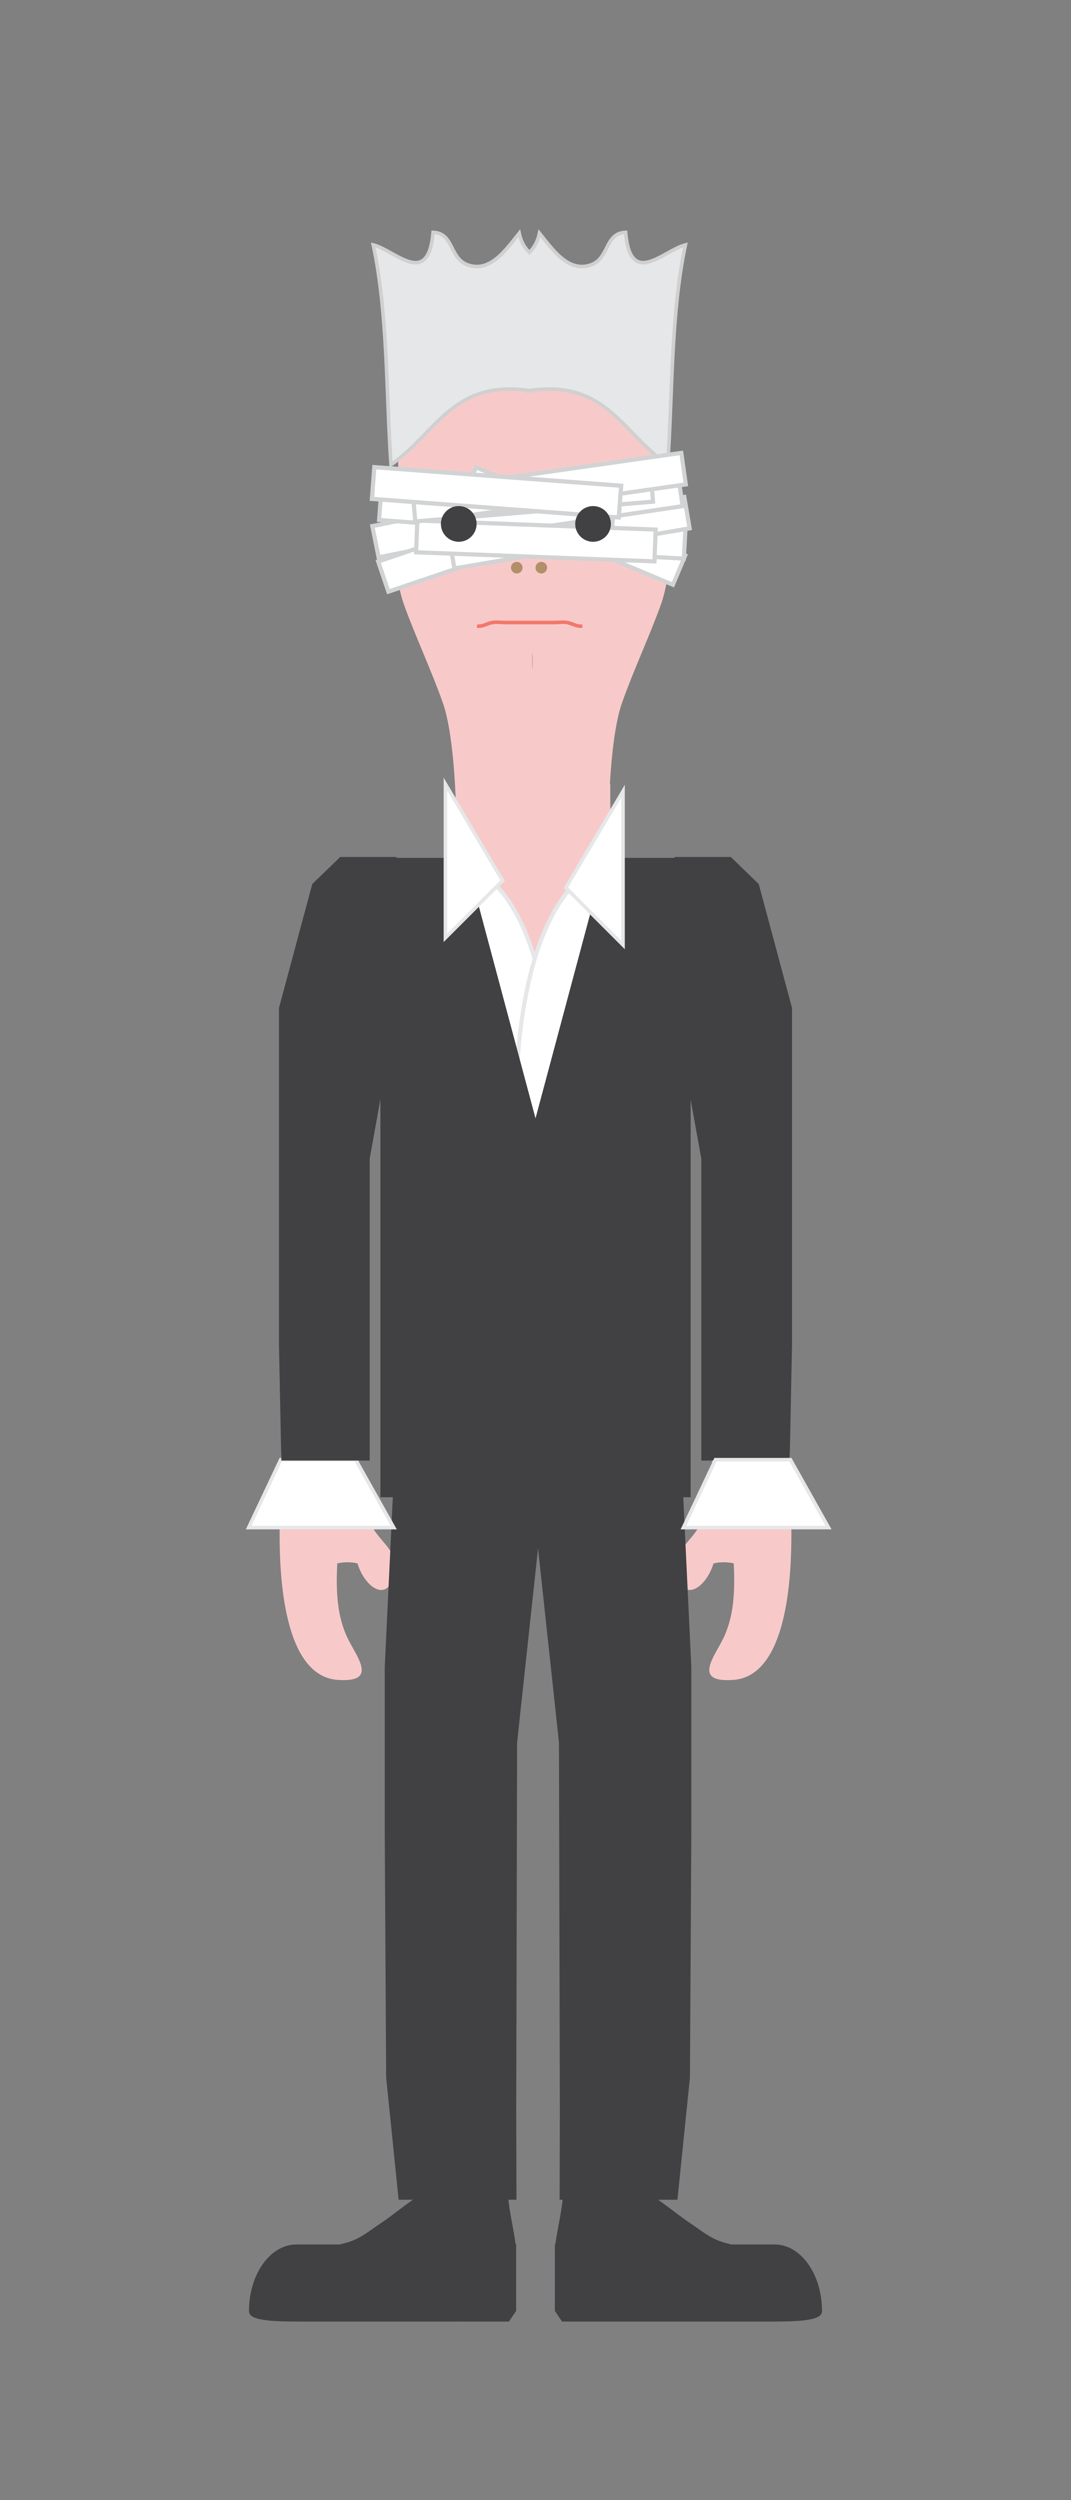 <?xml version="1.0" encoding="utf-8"?>
<!-- Generator: Adobe Illustrator 16.0.0, SVG Export Plug-In . SVG Version: 6.00 Build 0)  -->
<!DOCTYPE svg PUBLIC "-//W3C//DTD SVG 1.1//EN" "http://www.w3.org/Graphics/SVG/1.1/DTD/svg11.dtd">
<svg version="1.1" id="Layer_1" xmlns="http://www.w3.org/2000/svg" xmlns:xlink="http://www.w3.org/1999/xlink" x="0px" y="0px"
	 width="300px" height="700px" viewBox="0 0 300 700" enable-background="new 0 0 300 700" xml:space="preserve">
<rect x="0" y="0" width="300" height="700" fill="#808080" stroke="none"/>
<g>
	<g>
		<g>
			<path fill="#F7CAC9" d="M116.223,109.269l1.217-1.218C116.936,108.43,116.516,108.834,116.223,109.269z"/>
			<path fill="#F7CAC9" d="M117.723,107.769l-0.283,0.282c0.5-0.375,1.09-0.723,1.762-1.042c0.014-0.239,0.029-0.479,0.021-0.74
				L117.723,107.769z"/>
			<path fill="#F7CAC9" d="M180.838,108.051l1.219,1.218C181.762,108.834,181.344,108.43,180.838,108.051z"/>
			<path fill="#F7CAC9" d="M180.557,107.769l-1.5-1.5c-0.008,0.261,0.006,0.501,0.021,0.74c0.672,0.319,1.262,0.667,1.76,1.042
				L180.557,107.769z"/>
			<path fill="#F7CAC9" d="M221.631,639.232c-1.193-5.543-9.195-4.303-13.84-5.26c-5.59-1.152-10.818-3.967-15.459-6.775
				c-5.246-3.174-9.303-4.842-9.701-11.965c-0.035-0.629-0.209-1.309-0.352-1.967l0.035-2.389l3.117-208.092
				c1.744-0.219,3.514-0.41,5.324-0.561c0.787-15.492,0.152-31.287,0.152-46.85c0-15.908,4.387-42.155,0.215-58.216v-0.864
				c5.785,8.213,4.488,25.389,6.496,35.332c3.08,15.244-1.105,25.891-0.945,42.494c0.092,9.52,5.977,18.668,4.006,27.475
				c-1.742,7.785-1.488,17.32-4.006,23.973c-2.268,5.998-8.156,8-7.219,14.223c1.436,9.516,8.363,4.873,10.395-2.045
				c1.582-0.455,4.074-0.428,5.674-0.021c0.396,7.76,0.07,14.734-2.85,20.848c-2.555,5.352-8.811,12.6,2.727,11.777
				c15.191-1.082,16.287-29.188,16.273-40.777c-0.041-40.406-4.268-82.045-10.977-120.023c-1.475-8.351-2.035-18.836-6.748-26.306
				c-4.146-6.571-11.523-11.363-16.596-17.358c-1.41-2.181-3.428-3.892-4.703-6.116c-11.953-20.836-11.736-23.644-11.699-40.239
				l-0.117,0.047c0.502-8.744,1.561-17.609,3.404-22.809c3.361-9.487,7.646-18.492,10.869-27.449
				c1.494-4.156,2.385-9.862,2.703-15.685c0.316-5.823,0.062-11.763-0.73-16.388c-0.893-5.206,0.443-14.911-1.379-19.977
				c-1.736-4.826-6.328-5.452-6.623-10.26c-3.217-1.525-8.227-2.398-13.287-2.484c-7.086-0.123-14.244,1.294-16.652,4.587
				c-2.406-3.292-9.564-4.709-16.65-4.587c-5.061,0.086-10.07,0.958-13.287,2.484c-0.297,4.808-4.887,5.434-6.623,10.26
				c-1.822,5.066-0.486,14.771-1.379,19.977c-0.793,4.625-1.047,10.565-0.73,16.388c0.318,5.822,1.209,11.528,2.703,15.685
				c3.223,8.957,7.508,17.962,10.869,27.449c3.275,9.241,4.074,30.053,3.68,41.192c-1.426,5.407-4.357,11.326-10.371,21.808
				c-1.275,2.225-3.293,3.936-4.703,6.116c-5.072,5.996-12.449,10.787-16.596,17.358c-4.713,7.47-5.273,17.956-6.748,26.306
				c-6.709,37.979-10.936,79.617-10.977,120.023c-0.014,11.59,1.082,39.695,16.273,40.777c11.537,0.822,5.281-6.426,2.727-11.777
				c-2.92-6.113-3.246-13.088-2.85-20.848c1.6-0.406,4.092-0.434,5.674,0.021c2.031,6.918,8.959,11.561,10.395,2.045
				c0.938-6.223-4.951-8.225-7.219-14.223c-2.518-6.652-2.264-16.188-4.006-23.973c-1.971-8.807,3.914-17.955,4.006-27.475
				c0.16-16.604-4.025-27.25-0.945-42.494c2.008-9.943,0.711-27.119,6.496-35.332v0.864c-4.172,16.061,0.215,42.308,0.215,58.216
				c0,15.562-0.635,31.357,0.152,46.85c1.811,0.15,3.58,0.342,5.324,0.561l3.117,208.092l0.035,2.389
				c-0.143,0.658-0.316,1.338-0.352,1.967c-0.398,7.123-4.455,8.791-9.701,11.965c-4.641,2.809-9.869,5.623-15.459,6.775
				c-4.645,0.957-12.646-0.283-13.84,5.26c-1.65,7.67,5.926,6.322,10.852,7.076c2.783,0.426,4.879,1.475,7.816,1.592
				c3.256,0.129,6.75-0.205,9.908-0.658c6.578-0.943,13.289-0.998,20.1-1.684c5.936-0.598,15.379,1.533,16.658-5.301
				c1.5-8.014-3.166-15.459-2.334-23.025l0.066-4.193h0.027l-0.014-0.939l0.014-0.904c-0.008,0-0.018,0-0.027-0.002l-3.066-204.719
				c3.023,0.375,6.146,0.658,9.42,0.799v0.104c0.039,0,0.08,0,0.119,0c0.711,0,1.396-0.023,2.092-0.039
				c0.695,0.016,1.381,0.039,2.092,0.039c0.039,0,0.08,0,0.119,0v-0.104c3.273-0.141,6.396-0.424,9.42-0.799l-3.066,204.719
				c-0.01,0.002-0.02,0.002-0.027,0.002l0.014,0.904l-0.014,0.939h0.027l0.066,4.193c0.832,7.566-3.834,15.012-2.334,23.025
				c1.279,6.834,10.723,4.703,16.658,5.301c6.811,0.686,13.521,0.74,20.1,1.684c3.158,0.453,6.652,0.787,9.908,0.658
				c2.938-0.117,5.033-1.166,7.816-1.592C215.705,645.555,223.281,646.902,221.631,639.232z M149.139,187.589
				c-0.07-1.721-0.066-3.454,0-5.202C149.205,184.135,149.209,185.869,149.139,187.589z"/>
		</g>
		<circle fill="#FFFFFF" cx="166.5" cy="143.69" r="9"/>
		<circle fill="#FFFFFF" cx="129" cy="143.69" r="9"/>
		<circle fill="#B18F6A" cx="144.75" cy="158.94" r="1.625"/>
		<circle fill="#B18F6A" cx="151.625" cy="158.94" r="1.625"/>
		<circle fill="#91A8CF" cx="129" cy="143.69" r="2.5"/>
		<circle fill="#090A11" cx="166.5" cy="143.69" r="4.5"/>
		<path fill="none" stroke="#F3776B" stroke-miterlimit="10" d="M163.125,175.289c-1.615,0.225-2.867-0.771-4.305-1
			c-1.084-0.173-2.346,0-3.445,0c-2.5,0-5,0-7.5,0h1c-2.5,0-5,0-7.5,0c-1.1,0-2.361-0.173-3.443,0c-1.439,0.229-2.691,1.225-4.307,1
			"/>
	</g>
	
		<rect x="104.586" y="140.738" transform="matrix(-0.981 0.196 -0.196 -0.981 301.793 260.505)" fill="#FFFFFF" stroke="#D1D3D4" stroke-width="1.168" stroke-miterlimit="10" width="66.831" height="8.907"/>
	
		<rect x="129.21" y="142.869" transform="matrix(-0.922 -0.388 0.388 -0.922 252.193 345.586)" fill="#FFFFFF" stroke="#D1D3D4" stroke-width="1.139" stroke-miterlimit="10" width="63.58" height="8.907"/>
	
		<rect x="125.084" y="145.738" transform="matrix(-0.999 -0.055 0.055 -0.999 308.493 308.88)" fill="#FFFFFF" stroke="#D1D3D4" stroke-width="1.168" stroke-miterlimit="10" width="66.832" height="8.907"/>
	
		<rect x="105.586" y="146.238" transform="matrix(-0.947 0.321 -0.321 -0.947 319.017 248.793)" fill="#FFFFFF" stroke="#D1D3D4" stroke-width="1.168" stroke-miterlimit="10" width="66.831" height="8.907"/>
	
		<rect x="126.087" y="144.738" transform="matrix(-0.986 0.168 -0.168 -0.986 341.812 269.45)" fill="#FFFFFF" stroke="#D1D3D4" stroke-width="1.168" stroke-miterlimit="10" width="66.831" height="8.907"/>
	
		<rect x="106.364" y="139.136" transform="matrix(-0.997 -0.075 0.075 -0.997 266.874 297.171)" fill="#FFFFFF" stroke="#D1D3D4" stroke-width="1.154" stroke-miterlimit="10" width="65.273" height="8.907"/>
	
		<rect x="124.086" y="137.738" transform="matrix(-0.989 0.147 -0.147 -0.989 334.192 259.69)" fill="#FFFFFF" stroke="#D1D3D4" stroke-width="1.168" stroke-miterlimit="10" width="66.831" height="8.907"/>
	
		<rect x="116.585" y="147.024" transform="matrix(-0.999 -0.038 0.038 -0.999 294.205 308.483)" fill="#FFFFFF" stroke="#D1D3D4" stroke-width="1.168" stroke-miterlimit="10" width="66.832" height="8.908"/>
	<polygon fill="#FFFFFF" stroke="#D1D3D4" stroke-width="1.168" stroke-miterlimit="10" points="116.32,145.987 182.922,140.459 
		182.184,131.583 115.58,137.11 	"/>
	<g>
		<polygon fill="#414042" points="144.666,615.886 136.416,615.886 128.166,615.886 119.916,615.886 111.666,615.886 
			108.166,581.685 107.775,513.691 107.775,466.691 111.666,384.886 119.916,384.886 128.166,384.886 136.416,384.886 
			144.666,384.886 156.045,384.059 144.846,487.886 144.6,590.691 		"/>
		<path fill="#FFFFFF" stroke="#E6E7E8" stroke-width="1.152" stroke-miterlimit="10" d="M132.383,242.917
			c23.691,11.975,25.73,69.002,19.854,95.426c-11.271,0.53-13.082,0.357-16.801-11.852c-2.713-8.902-7.963-18.542-9.607-26.775
			c-1.697-8.506-1.111-21.348-1.441-30.246c-0.52-13.979,1.729-17.204,5.996-26.553H132.383z"/>
	</g>
	<g>
		<path fill="#FFFFFF" stroke="#E6E7E8" stroke-width="1.152" stroke-miterlimit="10" d="M167.234,242.802
			c-23.691,11.975-25.73,69.002-19.854,95.426c11.271,0.53,13.082,0.357,16.801-11.852c2.713-8.902,7.963-18.542,9.607-26.775
			c1.697-8.506,1.111-21.348,1.441-30.246c0.52-13.979-1.729-17.204-5.996-26.553H167.234z"/>
		<polyline fill="#414042" points="204.701,239.944 188.951,239.944 188.951,282.848 196.451,324.441 196.451,366.689 
			196.451,408.938 204.701,408.938 212.951,408.938 221.201,408.938 221.201,408.938 221.861,376.224 221.861,332.701 
			221.861,282.229 212.529,247.509 		"/>
	</g>
	<polygon fill="#414042" points="156.758,615.886 165.008,615.886 173.258,615.886 181.508,615.886 189.758,615.886 
		193.258,581.685 193.646,513.691 193.646,466.691 189.758,384.886 181.508,384.886 173.258,384.886 165.008,384.886 
		156.758,384.886 145.377,384.059 156.576,487.886 156.824,590.691 	"/>
	<polygon fill="#414042" points="145.572,384.196 169.514,419.196 193.453,419.196 193.453,329.696 193.453,240.196 
		169.514,240.196 169.514,240.196 145.572,329.696 	"/>
	<polygon fill="#414042" points="154.439,384.196 130.5,419.196 106.561,419.196 106.561,329.696 106.561,240.196 130.5,240.196 
		130.5,240.196 154.439,329.696 	"/>
	<polygon fill="#FFFFFF" stroke="#E6E7E8" stroke-miterlimit="10" points="158.512,248.559 174.512,264.559 174.512,221.559 	"/>
	<polygon fill="#FFFFFF" stroke="#E6E7E8" stroke-miterlimit="10" points="140.773,246.558 124.773,262.559 124.773,219.558 	"/>
	<polygon fill="#FFFFFF" stroke="#E6E7E8" stroke-miterlimit="10" points="110.293,427.696 69.654,427.696 78.627,408.696 
		99.627,408.696 	"/>
	<path fill="#E6E7E8" d="M109.438,134.929c-0.02-0.264-0.033-0.534-0.053-0.799c-0.934,0.685-1.91,1.342-2.947,1.957
		L109.438,134.929z"/>
	<g>
		<path fill="#E6E7E8" stroke="#D0D0D0" stroke-miterlimit="10" d="M175.235,65.053c-5.911,0.257-4.45,7.325-9.794,9.148
			c-6.326,2.159-10.74-4.458-14.317-8.885c-0.478,2.232-1.462,4.028-2.847,5.361c-1.382-1.333-2.367-3.129-2.845-5.361
			c-3.579,4.427-7.993,11.043-14.317,8.885c-5.345-1.824-3.885-8.891-9.796-9.148c-1.342,15.726-10.595,5.081-16.757,3.518
			c4.127,19.48,3.585,41.727,4.968,61.559c12.872-9.15,17.312-23.645,38.232-20.848v0.139c0.177-0.028,0.342-0.044,0.517-0.069
			c0.173,0.025,0.338,0.042,0.513,0.069v-0.138c20.922-2.797,25.36,11.697,38.232,20.848c1.383-19.832,0.841-42.079,4.97-61.559
			C185.832,70.134,176.577,80.778,175.235,65.053z"/>
		<path fill="#E6E7E8" stroke="#D0D0D0" stroke-miterlimit="10" d="M184.564,130.929c0.018-0.264,0.033-0.533,0.051-0.799
			c0.936,0.685,1.912,1.342,2.949,1.957L184.564,130.929z"/>
	</g>
	
		<rect x="126.491" y="131.422" transform="matrix(-0.99 0.141 -0.141 -0.99 335.858 247.9)" fill="#FFFFFF" stroke="#D1D3D4" stroke-width="1.154" stroke-miterlimit="10" width="65.272" height="8.907"/>
	<polyline fill="#414042" points="95.299,239.944 111.049,239.944 111.049,282.848 103.549,324.441 103.549,366.689 
		103.549,408.938 95.299,408.938 87.049,408.938 78.799,408.938 78.799,408.938 78.139,376.224 78.139,332.701 78.139,282.229 
		87.473,247.509 	"/>
	<polygon fill="#FFFFFF" stroke="#E6E7E8" stroke-miterlimit="10" points="232.078,427.696 191.439,427.696 200.412,408.696 
		221.412,408.696 	"/>
	
		<rect x="104.358" y="133.39" transform="matrix(-0.997 -0.075 0.075 -0.997 267.368 285.697)" fill="#FFFFFF" stroke="#D1D3D4" stroke-width="1.19" stroke-miterlimit="10" width="69.348" height="8.907"/>
	<circle fill="#414042" cx="128.5" cy="146.69" r="5"/>
	<circle fill="#414042" cx="166.125" cy="146.691" r="5"/>
	<path fill="#414042" d="M144.459,628.425c-0.805-5.479-2.088-10.497-2.123-14.196c-5.779-0.266-17.162-3.311-22.416-1.064
		c-2.568,1.098-10.439,7.469-13.283,9.322c-3.084,2.014-5.291,4.047-8.879,5.219c-0.791,0.26-1.68,0.493-2.637,0.72H82.965
		c-7.305,0-13.225,8.364-13.225,18.687h0.031C69.576,649.995,77.775,650,85.055,650h43.848c0.195,0,0.387-0.005,0.58-0.006V650
		h13.082l1.947-2.889h0.062v-18.687H144.459z"/>
	<path fill="#414042" d="M155.541,628.425c0.805-5.479,2.088-10.497,2.123-14.196c5.779-0.266,17.162-3.311,22.416-1.064
		c2.568,1.098,10.439,7.469,13.283,9.322c3.084,2.014,5.291,4.047,8.879,5.219c0.791,0.26,1.68,0.493,2.637,0.72h12.156
		c7.305,0,13.225,8.364,13.225,18.687h-0.031c0.195,2.884-8.004,2.889-15.283,2.889h-43.848c-0.195,0-0.387-0.005-0.58-0.006V650
		h-13.082l-1.947-2.889h-0.062v-18.687H155.541z"/>
</g>
</svg>
